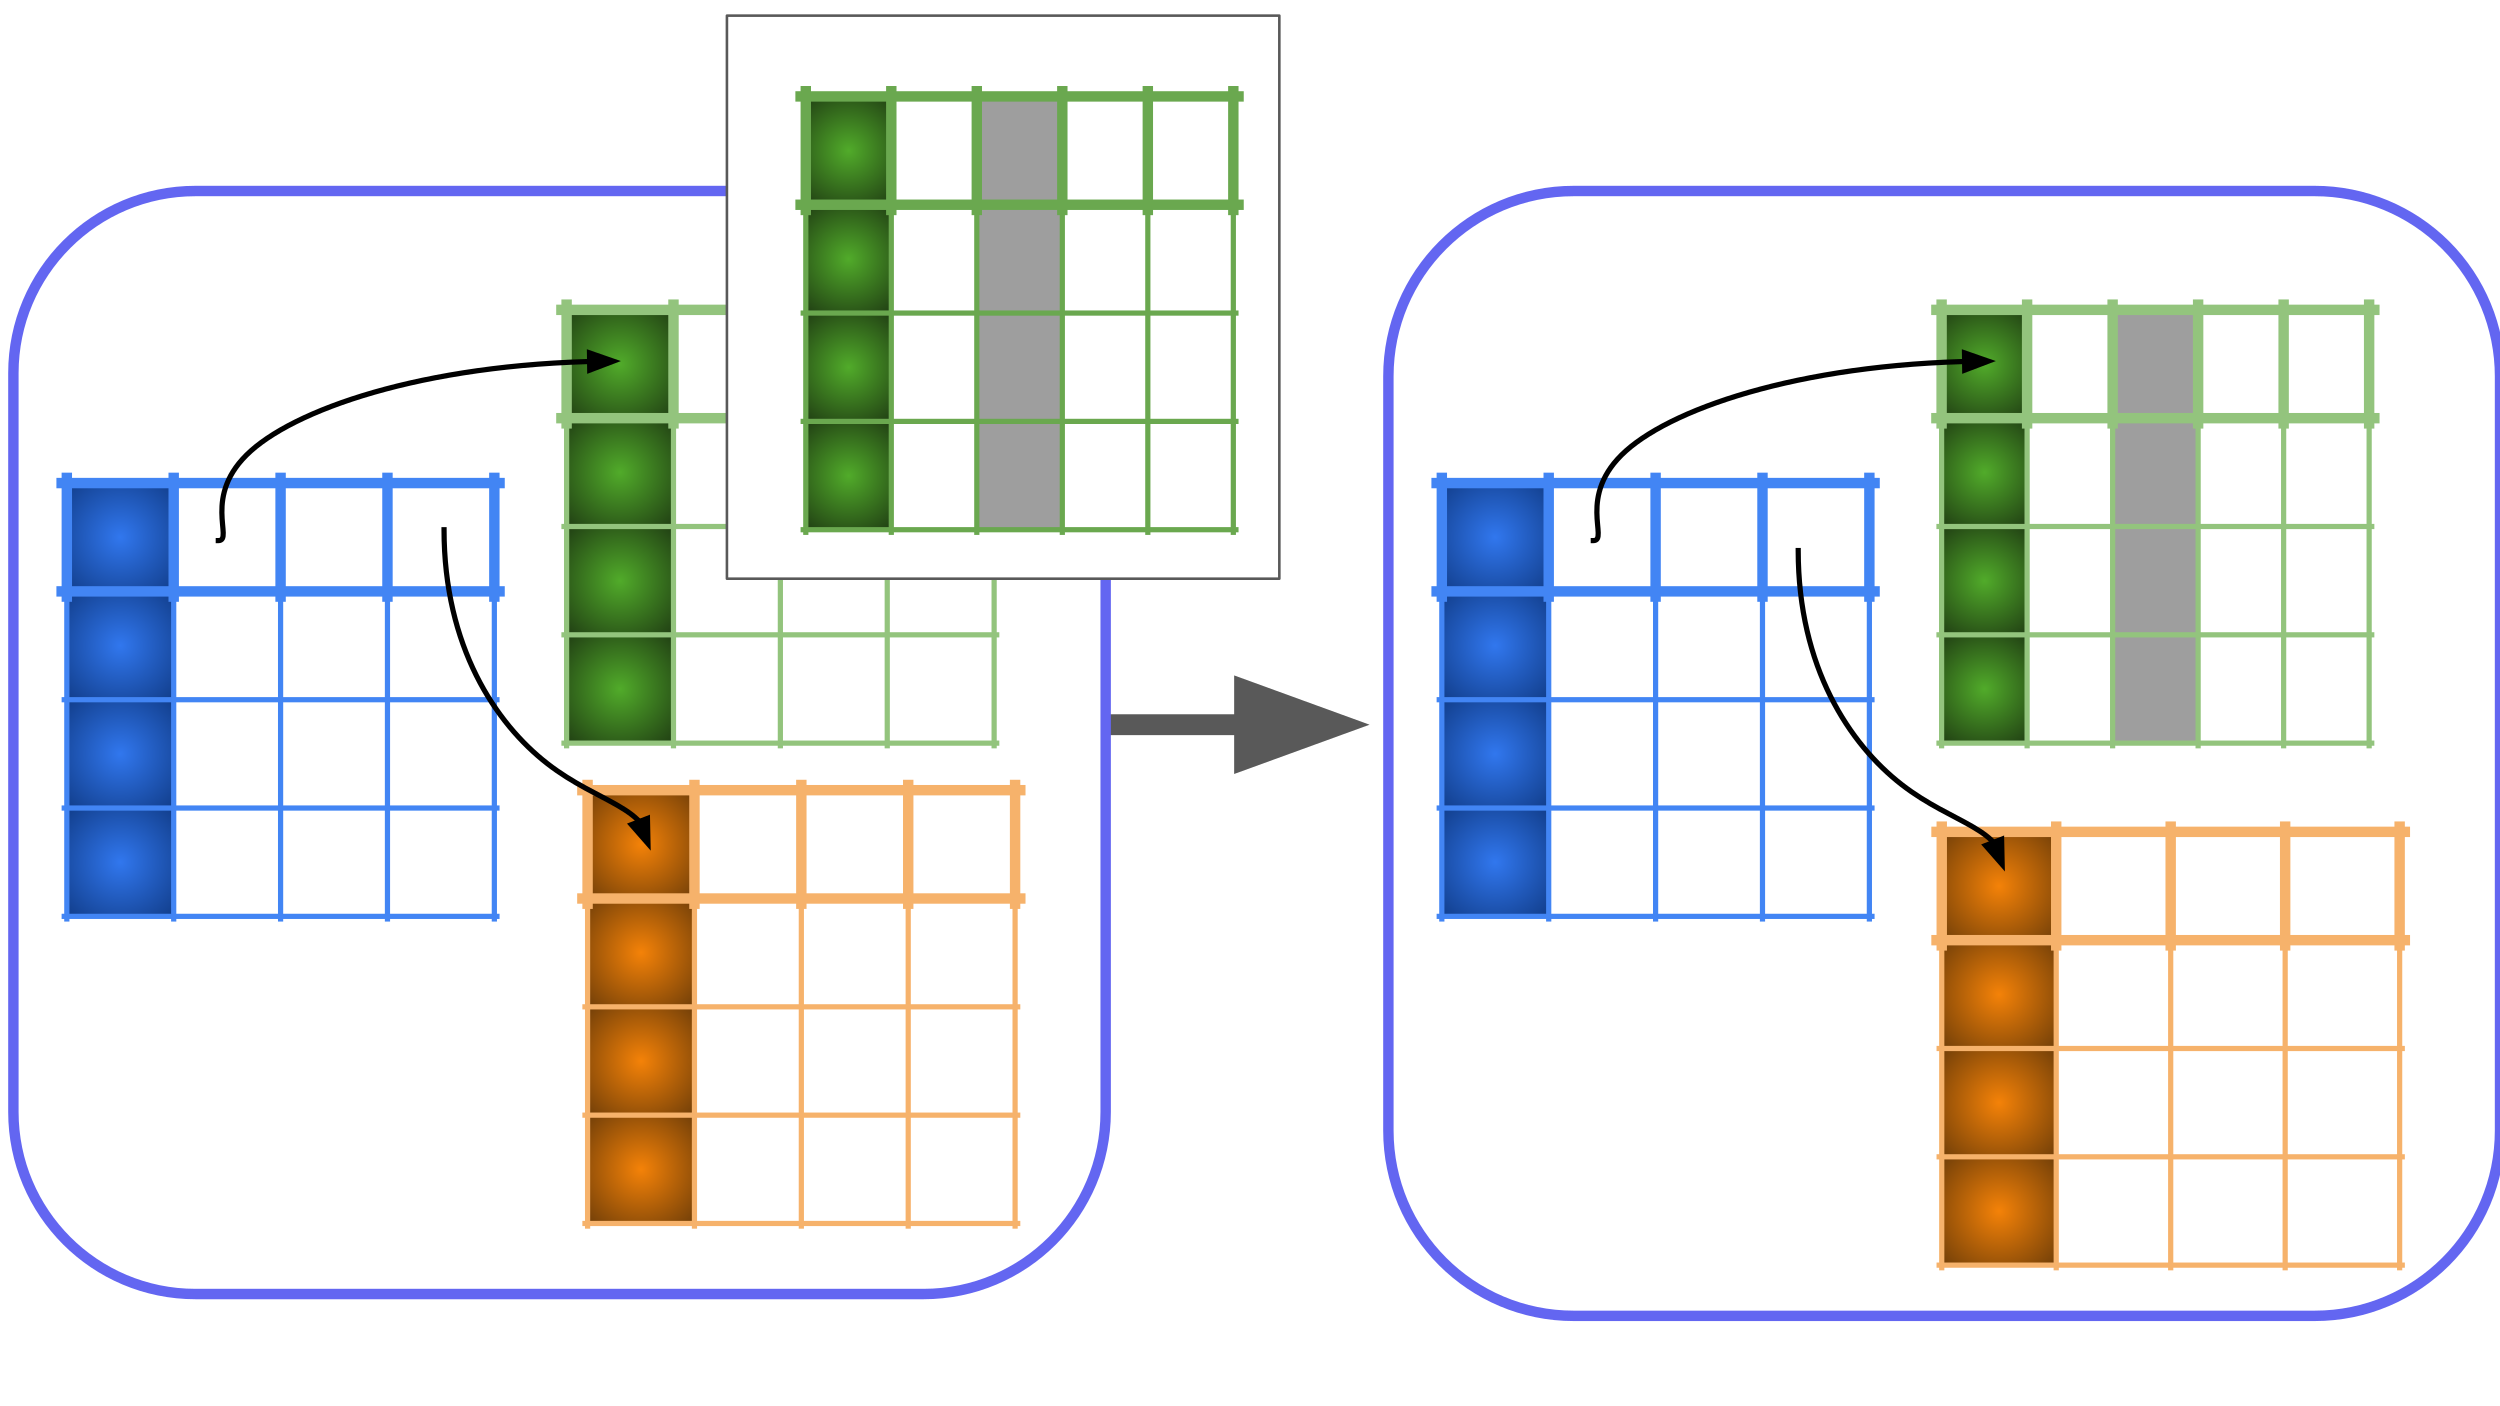 <svg version="1.1" viewBox="0.0 0.0 960.0 540.0" fill="none" stroke="none" stroke-linecap="square" stroke-miterlimit="10" xmlns:xlink="http://www.w3.org/1999/xlink" xmlns="http://www.w3.org/2000/svg"><rect x="0.0" y="0.0" width="960.0" height="540.0" fill="#808080" stroke="none"/><clipPath id="g13d5c9ea809_0_166.0"><path d="m0 0l960.0 0l0 540.0l-960.0 0l0 -540.0z" clip-rule="nonzero"/></clipPath><g clip-path="url(#g13d5c9ea809_0_166.0)"><path fill="#ffffff" d="m0 0l960.0 0l0 540.0l-960.0 0z" fill-rule="evenodd"/><path fill="#000000" fill-opacity="0.0" d="m430.104 278.285l95.811 0" fill-rule="evenodd"/><path stroke="#595959" stroke-width="8.0" stroke-linejoin="round" stroke-linecap="butt" d="m430.104 278.285l47.811 0" fill-rule="evenodd"/><path fill="#595959" stroke="#595959" stroke-width="8.0" stroke-linecap="butt" d="m477.915 291.499l36.305 -13.214l-36.305 -13.214z" fill-rule="evenodd"/><path fill="#000000" fill-opacity="0.0" d="m59.798 232.659l24.031 0l0 42.016l-24.031 0z" fill-rule="evenodd"/><path fill="#000000" fill-opacity="0.0" d="m5.142 143.256l0 0c0 -38.609 31.298 -69.907 69.907 -69.907l279.619 0l0 0c18.54 0 36.322 7.365 49.432 20.475c13.11 13.11 20.475 30.891 20.475 49.432l0 283.745c0 38.609 -31.298 69.907 -69.907 69.907l-279.619 0l0 0c-38.609 0 -69.907 -31.298 -69.907 -69.907z" fill-rule="evenodd"/><path stroke="#6366f1" stroke-width="4.0" stroke-linejoin="round" stroke-linecap="butt" d="m5.142 143.256l0 0c0 -38.609 31.298 -69.907 69.907 -69.907l279.619 0l0 0c18.54 0 36.322 7.365 49.432 20.475c13.11 13.11 20.475 30.891 20.475 49.432l0 283.745c0 38.609 -31.298 69.907 -69.907 69.907l-279.619 0l0 0c-38.609 0 -69.907 -31.298 -69.907 -69.907z" fill-rule="evenodd"/><path fill="#000000" fill-opacity="0.0" d="m62.396 222.215l19.717 0l0 42.016l-19.717 0z" fill-rule="evenodd"/><defs><radialGradient id="g13d5c9ea809_0_166.1" gradientUnits="userSpaceOnUse" gradientTransform="matrix(5.405 0.0 0.0 5.405 0.0 0.0)" spreadMethod="pad" cx="8.544" cy="38.165" fx="8.544" fy="38.165" r="5.405"><stop offset="0.0" stop-color="#3177ee"/><stop offset="1.0" stop-color="#113d8a"/></radialGradient></defs><path shape-rendering="crispEdges" fill="url(#g13d5c9ea809_0_166.1)" d="m25.661 185.499l41.042 0l0 41.596l-41.042 0l0 -41.596z" fill-rule="nonzero"/><defs><radialGradient id="g13d5c9ea809_0_166.2" gradientUnits="userSpaceOnUse" gradientTransform="matrix(5.405 0.0 0.0 5.405 0.0 0.0)" spreadMethod="pad" cx="8.544" cy="45.861" fx="8.544" fy="45.861" r="5.405"><stop offset="0.0" stop-color="#3177ee"/><stop offset="1.0" stop-color="#113d8a"/></radialGradient></defs><path shape-rendering="crispEdges" fill="url(#g13d5c9ea809_0_166.2)" d="m25.661 227.094l41.042 0l0 41.596l-41.042 0l0 -41.596z" fill-rule="nonzero"/><defs><radialGradient id="g13d5c9ea809_0_166.3" gradientUnits="userSpaceOnUse" gradientTransform="matrix(5.405 0.0 0.0 5.405 0.0 0.0)" spreadMethod="pad" cx="8.544" cy="53.556" fx="8.544" fy="53.556" r="5.405"><stop offset="0.0" stop-color="#3177ee"/><stop offset="1.0" stop-color="#113d8a"/></radialGradient></defs><path shape-rendering="crispEdges" fill="url(#g13d5c9ea809_0_166.3)" d="m25.661 268.69l41.042 0l0 41.596l-41.042 0l0 -41.596z" fill-rule="nonzero"/><defs><radialGradient id="g13d5c9ea809_0_166.4" gradientUnits="userSpaceOnUse" gradientTransform="matrix(5.405 0.0 0.0 5.405 0.0 0.0)" spreadMethod="pad" cx="8.544" cy="61.251" fx="8.544" fy="61.251" r="5.405"><stop offset="0.0" stop-color="#3177ee"/><stop offset="1.0" stop-color="#113d8a"/></radialGradient></defs><path shape-rendering="crispEdges" fill="url(#g13d5c9ea809_0_166.4)" d="m25.661 310.286l41.042 0l0 41.596l-41.042 0l0 -41.596z" fill-rule="nonzero"/><path stroke="#4285f4" stroke-width="4.0" stroke-linecap="butt" d="m25.661 183.499l0 45.596" fill-rule="nonzero"/><path stroke="#4285f4" stroke-width="2.0" stroke-linecap="butt" d="m25.661 229.094l0 123.787" fill-rule="nonzero"/><path stroke="#4285f4" stroke-width="4.0" stroke-linecap="butt" d="m66.703 183.499l0 45.596" fill-rule="nonzero"/><path stroke="#4285f4" stroke-width="2.0" stroke-linecap="butt" d="m66.703 229.094l0 123.787" fill-rule="nonzero"/><path stroke="#4285f4" stroke-width="4.0" stroke-linecap="butt" d="m107.745 183.499l0 45.596" fill-rule="nonzero"/><path stroke="#4285f4" stroke-width="2.0" stroke-linecap="butt" d="m107.745 229.094l0 123.787" fill-rule="nonzero"/><path stroke="#4285f4" stroke-width="4.0" stroke-linecap="butt" d="m148.787 183.499l0 45.596" fill-rule="nonzero"/><path stroke="#4285f4" stroke-width="2.0" stroke-linecap="butt" d="m148.787 229.094l0 123.787" fill-rule="nonzero"/><path stroke="#4285f4" stroke-width="4.0" stroke-linecap="butt" d="m189.829 183.499l0 45.596" fill-rule="nonzero"/><path stroke="#4285f4" stroke-width="2.0" stroke-linecap="butt" d="m189.829 229.094l0 123.787" fill-rule="nonzero"/><path stroke="#4285f4" stroke-width="4.0" stroke-linecap="butt" d="m23.661 185.499l168.168 0" fill-rule="nonzero"/><path stroke="#4285f4" stroke-width="4.0" stroke-linecap="butt" d="m23.661 227.094l168.168 0" fill-rule="nonzero"/><path stroke="#4285f4" stroke-width="2.0" stroke-linecap="butt" d="m24.661 268.69l166.168 0" fill-rule="nonzero"/><path stroke="#4285f4" stroke-width="2.0" stroke-linecap="butt" d="m24.661 310.286l166.168 0" fill-rule="nonzero"/><path stroke="#4285f4" stroke-width="2.0" stroke-linecap="butt" d="m24.661 351.882l166.168 0" fill-rule="nonzero"/><defs><radialGradient id="g13d5c9ea809_0_166.5" gradientUnits="userSpaceOnUse" gradientTransform="matrix(5.405 0.0 0.0 5.405 0.0 0.0)" spreadMethod="pad" cx="44.049" cy="25.86" fx="44.049" fy="25.86" r="5.405"><stop offset="0.0" stop-color="#51ab2a"/><stop offset="1.0" stop-color="#203e13"/></radialGradient></defs><path shape-rendering="crispEdges" fill="url(#g13d5c9ea809_0_166.5)" d="m217.577 118.984l41.042 0l0 41.596l-41.042 0l0 -41.596z" fill-rule="nonzero"/><defs><radialGradient id="g13d5c9ea809_0_166.6" gradientUnits="userSpaceOnUse" gradientTransform="matrix(5.405 0.0 0.0 5.405 0.0 0.0)" spreadMethod="pad" cx="44.049" cy="33.555" fx="44.049" fy="33.555" r="5.405"><stop offset="0.0" stop-color="#51ab2a"/><stop offset="1.0" stop-color="#203e13"/></radialGradient></defs><path shape-rendering="crispEdges" fill="url(#g13d5c9ea809_0_166.6)" d="m217.577 160.58l41.042 0l0 41.596l-41.042 0l0 -41.596z" fill-rule="nonzero"/><defs><radialGradient id="g13d5c9ea809_0_166.7" gradientUnits="userSpaceOnUse" gradientTransform="matrix(5.405 0.0 0.0 5.405 0.0 0.0)" spreadMethod="pad" cx="44.049" cy="41.251" fx="44.049" fy="41.251" r="5.405"><stop offset="0.0" stop-color="#51ab2a"/><stop offset="1.0" stop-color="#203e13"/></radialGradient></defs><path shape-rendering="crispEdges" fill="url(#g13d5c9ea809_0_166.7)" d="m217.577 202.176l41.042 0l0 41.596l-41.042 0l0 -41.596z" fill-rule="nonzero"/><defs><radialGradient id="g13d5c9ea809_0_166.8" gradientUnits="userSpaceOnUse" gradientTransform="matrix(5.405 0.0 0.0 5.405 0.0 0.0)" spreadMethod="pad" cx="44.049" cy="48.946" fx="44.049" fy="48.946" r="5.405"><stop offset="0.0" stop-color="#51ab2a"/><stop offset="1.0" stop-color="#203e13"/></radialGradient></defs><path shape-rendering="crispEdges" fill="url(#g13d5c9ea809_0_166.8)" d="m217.577 243.772l41.042 0l0 41.596l-41.042 0l0 -41.596z" fill-rule="nonzero"/><path stroke="#93c47d" stroke-width="4.0" stroke-linecap="butt" d="m217.577 116.984l0 45.596" fill-rule="nonzero"/><path stroke="#93c47d" stroke-width="2.0" stroke-linecap="butt" d="m217.577 162.58l0 123.787" fill-rule="nonzero"/><path stroke="#93c47d" stroke-width="4.0" stroke-linecap="butt" d="m258.619 116.984l0 45.596" fill-rule="nonzero"/><path stroke="#93c47d" stroke-width="2.0" stroke-linecap="butt" d="m258.619 162.58l0 123.787" fill-rule="nonzero"/><path stroke="#93c47d" stroke-width="4.0" stroke-linecap="butt" d="m299.661 116.984l0 45.596" fill-rule="nonzero"/><path stroke="#93c47d" stroke-width="2.0" stroke-linecap="butt" d="m299.661 162.58l0 123.787" fill-rule="nonzero"/><path stroke="#93c47d" stroke-width="4.0" stroke-linecap="butt" d="m340.703 116.984l0 45.596" fill-rule="nonzero"/><path stroke="#93c47d" stroke-width="2.0" stroke-linecap="butt" d="m340.703 162.58l0 123.787" fill-rule="nonzero"/><path stroke="#93c47d" stroke-width="4.0" stroke-linecap="butt" d="m381.745 116.984l0 45.596" fill-rule="nonzero"/><path stroke="#93c47d" stroke-width="2.0" stroke-linecap="butt" d="m381.745 162.58l0 123.787" fill-rule="nonzero"/><path stroke="#93c47d" stroke-width="4.0" stroke-linecap="butt" d="m215.577 118.984l168.168 0" fill-rule="nonzero"/><path stroke="#93c47d" stroke-width="4.0" stroke-linecap="butt" d="m215.577 160.58l168.168 0" fill-rule="nonzero"/><path stroke="#93c47d" stroke-width="2.0" stroke-linecap="butt" d="m216.577 202.176l166.168 0" fill-rule="nonzero"/><path stroke="#93c47d" stroke-width="2.0" stroke-linecap="butt" d="m216.577 243.772l166.168 0" fill-rule="nonzero"/><path stroke="#93c47d" stroke-width="2.0" stroke-linecap="butt" d="m216.577 285.367l166.168 0" fill-rule="nonzero"/><defs><radialGradient id="g13d5c9ea809_0_166.9" gradientUnits="userSpaceOnUse" gradientTransform="matrix(5.405 0.0 0.0 5.405 0.0 0.0)" spreadMethod="pad" cx="45.539" cy="59.983" fx="45.539" fy="59.983" r="5.405"><stop offset="0.0" stop-color="#f48208"/><stop offset="1.0" stop-color="#703e08"/></radialGradient></defs><path shape-rendering="crispEdges" fill="url(#g13d5c9ea809_0_166.9)" d="m225.63 303.431l41.042 0l0 41.596l-41.042 0l0 -41.596z" fill-rule="nonzero"/><defs><radialGradient id="g13d5c9ea809_0_166.10" gradientUnits="userSpaceOnUse" gradientTransform="matrix(5.405 0.0 0.0 5.405 0.0 0.0)" spreadMethod="pad" cx="45.539" cy="67.679" fx="45.539" fy="67.679" r="5.405"><stop offset="0.0" stop-color="#f48208"/><stop offset="1.0" stop-color="#703e08"/></radialGradient></defs><path shape-rendering="crispEdges" fill="url(#g13d5c9ea809_0_166.10)" d="m225.63 345.027l41.042 0l0 41.596l-41.042 0l0 -41.596z" fill-rule="nonzero"/><defs><radialGradient id="g13d5c9ea809_0_166.11" gradientUnits="userSpaceOnUse" gradientTransform="matrix(5.405 0.0 0.0 5.405 0.0 0.0)" spreadMethod="pad" cx="45.539" cy="75.374" fx="45.539" fy="75.374" r="5.405"><stop offset="0.0" stop-color="#f48208"/><stop offset="1.0" stop-color="#703e08"/></radialGradient></defs><path shape-rendering="crispEdges" fill="url(#g13d5c9ea809_0_166.11)" d="m225.63 386.623l41.042 0l0 41.596l-41.042 0l0 -41.596z" fill-rule="nonzero"/><defs><radialGradient id="g13d5c9ea809_0_166.12" gradientUnits="userSpaceOnUse" gradientTransform="matrix(5.405 0.0 0.0 5.405 0.0 0.0)" spreadMethod="pad" cx="45.539" cy="83.069" fx="45.539" fy="83.069" r="5.405"><stop offset="0.0" stop-color="#f48208"/><stop offset="1.0" stop-color="#703e08"/></radialGradient></defs><path shape-rendering="crispEdges" fill="url(#g13d5c9ea809_0_166.12)" d="m225.63 428.218l41.042 0l0 41.596l-41.042 0l0 -41.596z" fill-rule="nonzero"/><path stroke="#f6b26b" stroke-width="4.0" stroke-linecap="butt" d="m225.63 301.431l0 45.596" fill-rule="nonzero"/><path stroke="#f6b26b" stroke-width="2.0" stroke-linecap="butt" d="m225.63 347.027l0 123.787" fill-rule="nonzero"/><path stroke="#f6b26b" stroke-width="4.0" stroke-linecap="butt" d="m266.672 301.431l0 45.596" fill-rule="nonzero"/><path stroke="#f6b26b" stroke-width="2.0" stroke-linecap="butt" d="m266.672 347.027l0 123.787" fill-rule="nonzero"/><path stroke="#f6b26b" stroke-width="4.0" stroke-linecap="butt" d="m307.714 301.431l0 45.596" fill-rule="nonzero"/><path stroke="#f6b26b" stroke-width="2.0" stroke-linecap="butt" d="m307.714 347.027l0 123.787" fill-rule="nonzero"/><path stroke="#f6b26b" stroke-width="4.0" stroke-linecap="butt" d="m348.756 301.431l0 45.596" fill-rule="nonzero"/><path stroke="#f6b26b" stroke-width="2.0" stroke-linecap="butt" d="m348.756 347.027l0 123.787" fill-rule="nonzero"/><path stroke="#f6b26b" stroke-width="4.0" stroke-linecap="butt" d="m389.798 301.431l0 45.596" fill-rule="nonzero"/><path stroke="#f6b26b" stroke-width="2.0" stroke-linecap="butt" d="m389.798 347.027l0 123.787" fill-rule="nonzero"/><path stroke="#f6b26b" stroke-width="4.0" stroke-linecap="butt" d="m223.63 303.431l168.168 0" fill-rule="nonzero"/><path stroke="#f6b26b" stroke-width="4.0" stroke-linecap="butt" d="m223.63 345.027l168.168 0" fill-rule="nonzero"/><path stroke="#f6b26b" stroke-width="2.0" stroke-linecap="butt" d="m224.63 386.623l166.168 0" fill-rule="nonzero"/><path stroke="#f6b26b" stroke-width="2.0" stroke-linecap="butt" d="m224.63 428.218l166.168 0" fill-rule="nonzero"/><path stroke="#f6b26b" stroke-width="2.0" stroke-linecap="butt" d="m224.63 469.814l166.168 0" fill-rule="nonzero"/><path fill="#000000" fill-opacity="0.0" d="m83.829 207.593c6.267 0 -6.789 -17.236 12.534 -34.472c19.323 -17.236 71.025 -34.472 142.049 -34.472" fill-rule="evenodd"/><path stroke="#000000" stroke-width="2.0" stroke-linejoin="round" stroke-linecap="butt" d="m83.829 207.593c6.267 0 -6.789 -17.236 12.534 -34.472c9.661 -8.618 27.418 -17.236 51.636 -23.7c12.109 -3.232 25.835 -5.925 40.971 -7.81c7.568 -0.943 15.49 -1.683 23.738 -2.188c4.124 -0.252 8.331 -0.446 12.615 -0.576l1.089 -0.031" fill-rule="evenodd"/><path fill="#000000" stroke="#000000" stroke-width="2.0" stroke-linecap="butt" d="m226.459 142.118l9.029 -3.429l-9.121 -3.177z" fill-rule="evenodd"/><path fill="#000000" fill-opacity="0.0" d="m170.512 203.415c0 44.912 19.843 74.418 39.685 89.824c19.843 15.406 39.685 16.71 39.685 33.42" fill-rule="evenodd"/><path stroke="#000000" stroke-width="2.0" stroke-linejoin="round" stroke-linecap="butt" d="m170.512 203.415c0 44.912 19.843 74.418 39.685 89.824c9.921 7.703 19.843 11.88 27.283 16.221c1.86 1.085 3.565 2.181 5.077 3.344c0.756 0.582 1.463 1.18 2.117 1.803c0.164 0.156 0.324 0.313 0.48 0.472c0.078 0.079 0.156 0.159 0.233 0.239l0.147 0.157" fill-rule="evenodd"/><path fill="#000000" stroke="#000000" stroke-width="2.0" stroke-linecap="butt" d="m242.456 316.671l6.367 7.263l-0.209 -9.656z" fill-rule="evenodd"/><path fill="#000000" fill-opacity="0.0" d="m587.798 232.659l24.031 0l0 42.016l-24.031 0z" fill-rule="evenodd"/><path fill="#000000" fill-opacity="0.0" d="m533.142 144.495l0 0c0 -39.293 31.853 -71.146 71.146 -71.146l284.575 0l0 0c18.869 0 36.965 7.496 50.308 20.838c13.342 13.342 20.838 31.439 20.838 50.308l0 289.645c0 39.293 -31.853 71.146 -71.146 71.146l-284.575 0c-39.293 0 -71.146 -31.853 -71.146 -71.146z" fill-rule="evenodd"/><path stroke="#6366f1" stroke-width="4.0" stroke-linejoin="round" stroke-linecap="butt" d="m533.142 144.495l0 0c0 -39.293 31.853 -71.146 71.146 -71.146l284.575 0l0 0c18.869 0 36.965 7.496 50.308 20.838c13.342 13.342 20.838 31.439 20.838 50.308l0 289.645c0 39.293 -31.853 71.146 -71.146 71.146l-284.575 0c-39.293 0 -71.146 -31.853 -71.146 -71.146z" fill-rule="evenodd"/><path fill="#000000" fill-opacity="0.0" d="m590.396 222.215l19.717 0l0 42.016l-19.717 0z" fill-rule="evenodd"/><defs><radialGradient id="g13d5c9ea809_0_166.13" gradientUnits="userSpaceOnUse" gradientTransform="matrix(5.405 0.0 0.0 5.405 0.0 0.0)" spreadMethod="pad" cx="106.224" cy="38.165" fx="106.224" fy="38.165" r="5.405"><stop offset="0.0" stop-color="#3177ee"/><stop offset="1.0" stop-color="#113d8a"/></radialGradient></defs><path shape-rendering="crispEdges" fill="url(#g13d5c9ea809_0_166.13)" d="m553.661 185.499l41.045 0l0 41.596l-41.045 0l0 -41.596z" fill-rule="nonzero"/><defs><radialGradient id="g13d5c9ea809_0_166.14" gradientUnits="userSpaceOnUse" gradientTransform="matrix(5.405 0.0 0.0 5.405 0.0 0.0)" spreadMethod="pad" cx="106.224" cy="45.86" fx="106.224" fy="45.86" r="5.405"><stop offset="0.0" stop-color="#3177ee"/><stop offset="1.0" stop-color="#113d8a"/></radialGradient></defs><path shape-rendering="crispEdges" fill="url(#g13d5c9ea809_0_166.14)" d="m553.661 227.094l41.045 0l0 41.596l-41.045 0l0 -41.596z" fill-rule="nonzero"/><defs><radialGradient id="g13d5c9ea809_0_166.15" gradientUnits="userSpaceOnUse" gradientTransform="matrix(5.405 0.0 0.0 5.405 0.0 0.0)" spreadMethod="pad" cx="106.224" cy="53.555" fx="106.224" fy="53.555" r="5.405"><stop offset="0.0" stop-color="#3177ee"/><stop offset="1.0" stop-color="#113d8a"/></radialGradient></defs><path shape-rendering="crispEdges" fill="url(#g13d5c9ea809_0_166.15)" d="m553.661 268.69l41.045 0l0 41.596l-41.045 0l0 -41.596z" fill-rule="nonzero"/><defs><radialGradient id="g13d5c9ea809_0_166.16" gradientUnits="userSpaceOnUse" gradientTransform="matrix(5.405 0.0 0.0 5.405 0.0 0.0)" spreadMethod="pad" cx="106.224" cy="61.25" fx="106.224" fy="61.25" r="5.405"><stop offset="0.0" stop-color="#3177ee"/><stop offset="1.0" stop-color="#113d8a"/></radialGradient></defs><path shape-rendering="crispEdges" fill="url(#g13d5c9ea809_0_166.16)" d="m553.661 310.286l41.045 0l0 41.596l-41.045 0l0 -41.596z" fill-rule="nonzero"/><path stroke="#4285f4" stroke-width="4.0" stroke-linecap="butt" d="m553.661 183.499l0 45.596" fill-rule="nonzero"/><path stroke="#4285f4" stroke-width="2.0" stroke-linecap="butt" d="m553.661 229.094l0 123.787" fill-rule="nonzero"/><path stroke="#4285f4" stroke-width="4.0" stroke-linecap="butt" d="m594.706 183.499l0 45.596" fill-rule="nonzero"/><path stroke="#4285f4" stroke-width="2.0" stroke-linecap="butt" d="m594.706 229.094l0 123.787" fill-rule="nonzero"/><path stroke="#4285f4" stroke-width="4.0" stroke-linecap="butt" d="m635.751 183.499l0 45.596" fill-rule="nonzero"/><path stroke="#4285f4" stroke-width="2.0" stroke-linecap="butt" d="m635.751 229.094l0 123.787" fill-rule="nonzero"/><path stroke="#4285f4" stroke-width="4.0" stroke-linecap="butt" d="m676.795 183.499l0 45.596" fill-rule="nonzero"/><path stroke="#4285f4" stroke-width="2.0" stroke-linecap="butt" d="m676.795 229.094l0 123.787" fill-rule="nonzero"/><path stroke="#4285f4" stroke-width="4.0" stroke-linecap="butt" d="m717.84 183.499l0 45.596" fill-rule="nonzero"/><path stroke="#4285f4" stroke-width="2.0" stroke-linecap="butt" d="m717.84 229.094l0 123.787" fill-rule="nonzero"/><path stroke="#4285f4" stroke-width="4.0" stroke-linecap="butt" d="m551.661 185.499l168.178 0" fill-rule="nonzero"/><path stroke="#4285f4" stroke-width="4.0" stroke-linecap="butt" d="m551.661 227.094l168.178 0" fill-rule="nonzero"/><path stroke="#4285f4" stroke-width="2.0" stroke-linecap="butt" d="m552.661 268.69l166.178 0" fill-rule="nonzero"/><path stroke="#4285f4" stroke-width="2.0" stroke-linecap="butt" d="m552.661 310.286l166.178 0" fill-rule="nonzero"/><path stroke="#4285f4" stroke-width="2.0" stroke-linecap="butt" d="m552.661 351.882l166.178 0" fill-rule="nonzero"/><defs><radialGradient id="g13d5c9ea809_0_166.17" gradientUnits="userSpaceOnUse" gradientTransform="matrix(5.148 0.0 0.0 5.148 0.0 0.0)" spreadMethod="pad" cx="148.032" cy="27.155" fx="148.032" fy="27.155" r="5.148"><stop offset="0.0" stop-color="#51ab2a"/><stop offset="1.0" stop-color="#203e13"/></radialGradient></defs><path shape-rendering="crispEdges" fill="url(#g13d5c9ea809_0_166.17)" d="m745.577 118.984l32.835 0l0 41.596l-32.835 0l0 -41.596z" fill-rule="nonzero"/><path shape-rendering="crispEdges" fill="#9e9e9e" d="m811.247 118.984l32.835 0l0 41.596l-32.835 0l0 -41.596z" fill-rule="nonzero"/><defs><radialGradient id="g13d5c9ea809_0_166.18" gradientUnits="userSpaceOnUse" gradientTransform="matrix(5.148 0.0 0.0 5.148 0.0 0.0)" spreadMethod="pad" cx="148.032" cy="35.236" fx="148.032" fy="35.236" r="5.148"><stop offset="0.0" stop-color="#51ab2a"/><stop offset="1.0" stop-color="#203e13"/></radialGradient></defs><path shape-rendering="crispEdges" fill="url(#g13d5c9ea809_0_166.18)" d="m745.577 160.58l32.835 0l0 41.596l-32.835 0l0 -41.596z" fill-rule="nonzero"/><path shape-rendering="crispEdges" fill="#9e9e9e" d="m811.247 160.58l32.835 0l0 41.596l-32.835 0l0 -41.596z" fill-rule="nonzero"/><defs><radialGradient id="g13d5c9ea809_0_166.19" gradientUnits="userSpaceOnUse" gradientTransform="matrix(5.148 0.0 0.0 5.148 0.0 0.0)" spreadMethod="pad" cx="148.032" cy="43.317" fx="148.032" fy="43.317" r="5.148"><stop offset="0.0" stop-color="#51ab2a"/><stop offset="1.0" stop-color="#203e13"/></radialGradient></defs><path shape-rendering="crispEdges" fill="url(#g13d5c9ea809_0_166.19)" d="m745.577 202.176l32.835 0l0 41.596l-32.835 0l0 -41.596z" fill-rule="nonzero"/><path shape-rendering="crispEdges" fill="#9e9e9e" d="m811.247 202.176l32.835 0l0 41.596l-32.835 0l0 -41.596z" fill-rule="nonzero"/><defs><radialGradient id="g13d5c9ea809_0_166.20" gradientUnits="userSpaceOnUse" gradientTransform="matrix(5.148 0.0 0.0 5.148 0.0 0.0)" spreadMethod="pad" cx="148.032" cy="51.398" fx="148.032" fy="51.398" r="5.148"><stop offset="0.0" stop-color="#51ab2a"/><stop offset="1.0" stop-color="#203e13"/></radialGradient></defs><path shape-rendering="crispEdges" fill="url(#g13d5c9ea809_0_166.20)" d="m745.577 243.772l32.835 0l0 41.596l-32.835 0l0 -41.596z" fill-rule="nonzero"/><path shape-rendering="crispEdges" fill="#9e9e9e" d="m811.247 243.772l32.835 0l0 41.596l-32.835 0l0 -41.596z" fill-rule="nonzero"/><path stroke="#93c47d" stroke-width="4.0" stroke-linecap="butt" d="m745.577 116.984l0 45.596" fill-rule="nonzero"/><path stroke="#93c47d" stroke-width="2.0" stroke-linecap="butt" d="m745.577 162.58l0 123.787" fill-rule="nonzero"/><path stroke="#93c47d" stroke-width="4.0" stroke-linecap="butt" d="m778.412 116.984l0 45.596" fill-rule="nonzero"/><path stroke="#93c47d" stroke-width="2.0" stroke-linecap="butt" d="m778.412 162.58l0 123.787" fill-rule="nonzero"/><path stroke="#93c47d" stroke-width="4.0" stroke-linecap="butt" d="m811.247 116.984l0 45.596" fill-rule="nonzero"/><path stroke="#93c47d" stroke-width="2.0" stroke-linecap="butt" d="m811.247 162.58l0 123.787" fill-rule="nonzero"/><path stroke="#93c47d" stroke-width="4.0" stroke-linecap="butt" d="m844.081 116.984l0 45.596" fill-rule="nonzero"/><path stroke="#93c47d" stroke-width="2.0" stroke-linecap="butt" d="m844.081 162.58l0 123.787" fill-rule="nonzero"/><path stroke="#93c47d" stroke-width="4.0" stroke-linecap="butt" d="m876.916 116.984l0 45.596" fill-rule="nonzero"/><path stroke="#93c47d" stroke-width="2.0" stroke-linecap="butt" d="m876.916 162.58l0 123.787" fill-rule="nonzero"/><path stroke="#93c47d" stroke-width="4.0" stroke-linecap="butt" d="m909.751 116.984l0 45.596" fill-rule="nonzero"/><path stroke="#93c47d" stroke-width="2.0" stroke-linecap="butt" d="m909.751 162.58l0 123.787" fill-rule="nonzero"/><path stroke="#93c47d" stroke-width="4.0" stroke-linecap="butt" d="m743.577 118.984l168.173 0" fill-rule="nonzero"/><path stroke="#93c47d" stroke-width="4.0" stroke-linecap="butt" d="m743.577 160.58l168.173 0" fill-rule="nonzero"/><path stroke="#93c47d" stroke-width="2.0" stroke-linecap="butt" d="m744.577 202.176l166.173 0" fill-rule="nonzero"/><path stroke="#93c47d" stroke-width="2.0" stroke-linecap="butt" d="m744.577 243.772l166.173 0" fill-rule="nonzero"/><path stroke="#93c47d" stroke-width="2.0" stroke-linecap="butt" d="m744.577 285.367l166.173 0" fill-rule="nonzero"/><path fill="#000000" fill-opacity="0.0" d="m611.829 207.593c6.267 0 -6.789 -17.236 12.534 -34.472c19.323 -17.236 71.025 -34.472 142.049 -34.472" fill-rule="evenodd"/><path stroke="#000000" stroke-width="2.0" stroke-linejoin="round" stroke-linecap="butt" d="m611.829 207.593c6.267 0 -6.789 -17.236 12.534 -34.472c9.661 -8.618 27.418 -17.236 51.636 -23.7c12.109 -3.232 25.835 -5.925 40.971 -7.81c7.568 -0.943 15.49 -1.683 23.738 -2.188c4.124 -0.252 8.331 -0.446 12.615 -0.576l1.089 -0.031" fill-rule="evenodd"/><path fill="#000000" stroke="#000000" stroke-width="2.0" stroke-linecap="butt" d="m754.459 142.118l9.029 -3.429l-9.121 -3.177z" fill-rule="evenodd"/><defs><radialGradient id="g13d5c9ea809_0_166.21" gradientUnits="userSpaceOnUse" gradientTransform="matrix(5.501 0.0 0.0 5.501 0.0 0.0)" spreadMethod="pad" cx="139.544" cy="61.85" fx="139.544" fy="61.85" r="5.501"><stop offset="0.0" stop-color="#f48208"/><stop offset="1.0" stop-color="#703e08"/></radialGradient></defs><path shape-rendering="crispEdges" fill="url(#g13d5c9ea809_0_166.21)" d="m745.63 319.431l43.958 0l0 41.596l-43.958 0l0 -41.596z" fill-rule="nonzero"/><defs><radialGradient id="g13d5c9ea809_0_166.22" gradientUnits="userSpaceOnUse" gradientTransform="matrix(5.501 0.0 0.0 5.501 0.0 0.0)" spreadMethod="pad" cx="139.544" cy="69.412" fx="139.544" fy="69.412" r="5.501"><stop offset="0.0" stop-color="#f48208"/><stop offset="1.0" stop-color="#703e08"/></radialGradient></defs><path shape-rendering="crispEdges" fill="url(#g13d5c9ea809_0_166.22)" d="m745.63 361.027l43.958 0l0 41.596l-43.958 0l0 -41.596z" fill-rule="nonzero"/><defs><radialGradient id="g13d5c9ea809_0_166.23" gradientUnits="userSpaceOnUse" gradientTransform="matrix(5.501 0.0 0.0 5.501 0.0 0.0)" spreadMethod="pad" cx="139.544" cy="76.974" fx="139.544" fy="76.974" r="5.501"><stop offset="0.0" stop-color="#f48208"/><stop offset="1.0" stop-color="#703e08"/></radialGradient></defs><path shape-rendering="crispEdges" fill="url(#g13d5c9ea809_0_166.23)" d="m745.63 402.623l43.958 0l0 41.596l-43.958 0l0 -41.596z" fill-rule="nonzero"/><defs><radialGradient id="g13d5c9ea809_0_166.24" gradientUnits="userSpaceOnUse" gradientTransform="matrix(5.501 0.0 0.0 5.501 0.0 0.0)" spreadMethod="pad" cx="139.544" cy="84.535" fx="139.544" fy="84.535" r="5.501"><stop offset="0.0" stop-color="#f48208"/><stop offset="1.0" stop-color="#703e08"/></radialGradient></defs><path shape-rendering="crispEdges" fill="url(#g13d5c9ea809_0_166.24)" d="m745.63 444.218l43.958 0l0 41.596l-43.958 0l0 -41.596z" fill-rule="nonzero"/><path stroke="#f6b26b" stroke-width="4.0" stroke-linecap="butt" d="m745.63 317.431l0 45.596" fill-rule="nonzero"/><path stroke="#f6b26b" stroke-width="2.0" stroke-linecap="butt" d="m745.63 363.027l0 123.787" fill-rule="nonzero"/><path stroke="#f6b26b" stroke-width="4.0" stroke-linecap="butt" d="m789.588 317.431l0 45.596" fill-rule="nonzero"/><path stroke="#f6b26b" stroke-width="2.0" stroke-linecap="butt" d="m789.588 363.027l0 123.787" fill-rule="nonzero"/><path stroke="#f6b26b" stroke-width="4.0" stroke-linecap="butt" d="m833.546 317.431l0 45.596" fill-rule="nonzero"/><path stroke="#f6b26b" stroke-width="2.0" stroke-linecap="butt" d="m833.546 363.027l0 123.787" fill-rule="nonzero"/><path stroke="#f6b26b" stroke-width="4.0" stroke-linecap="butt" d="m877.504 317.431l0 45.596" fill-rule="nonzero"/><path stroke="#f6b26b" stroke-width="2.0" stroke-linecap="butt" d="m877.504 363.027l0 123.787" fill-rule="nonzero"/><path stroke="#f6b26b" stroke-width="4.0" stroke-linecap="butt" d="m921.462 317.431l0 45.596" fill-rule="nonzero"/><path stroke="#f6b26b" stroke-width="2.0" stroke-linecap="butt" d="m921.462 363.027l0 123.787" fill-rule="nonzero"/><path stroke="#f6b26b" stroke-width="4.0" stroke-linecap="butt" d="m743.63 319.431l179.832 0" fill-rule="nonzero"/><path stroke="#f6b26b" stroke-width="4.0" stroke-linecap="butt" d="m743.63 361.027l179.832 0" fill-rule="nonzero"/><path stroke="#f6b26b" stroke-width="2.0" stroke-linecap="butt" d="m744.63 402.623l177.832 0" fill-rule="nonzero"/><path stroke="#f6b26b" stroke-width="2.0" stroke-linecap="butt" d="m744.63 444.218l177.832 0" fill-rule="nonzero"/><path stroke="#f6b26b" stroke-width="2.0" stroke-linecap="butt" d="m744.63 485.814l177.832 0" fill-rule="nonzero"/><path fill="#000000" fill-opacity="0.0" d="m690.512 211.415c0 44.912 19.842 74.418 39.685 89.824c19.843 15.406 39.685 16.71 39.685 33.42" fill-rule="evenodd"/><path stroke="#000000" stroke-width="2.0" stroke-linejoin="round" stroke-linecap="butt" d="m690.512 211.415c0 44.912 19.842 74.418 39.685 89.824c9.921 7.703 19.843 11.88 27.283 16.221c1.86 1.085 3.565 2.181 5.077 3.344c0.756 0.582 1.463 1.18 2.117 1.803c0.164 0.156 0.324 0.313 0.48 0.472c0.078 0.079 0.156 0.159 0.233 0.239l0.147 0.157" fill-rule="evenodd"/><path fill="#000000" stroke="#000000" stroke-width="2.0" stroke-linecap="butt" d="m762.456 324.671l6.367 7.263l-0.209 -9.656z" fill-rule="evenodd"/><path fill="#ffffff" d="m279.139 6.005l212.126 0l0 216.22l-212.126 0z" fill-rule="evenodd"/><path stroke="#595959" stroke-width="1.0" stroke-linejoin="round" stroke-linecap="butt" d="m279.139 6.005l212.126 0l0 216.22l-212.126 0z" fill-rule="evenodd"/><defs><radialGradient id="g13d5c9ea809_0_166.25" gradientUnits="userSpaceOnUse" gradientTransform="matrix(5.148 0.0 0.0 5.148 0.0 0.0)" spreadMethod="pad" cx="63.301" cy="11.233" fx="63.301" fy="11.233" r="5.148"><stop offset="0.0" stop-color="#51ab2a"/><stop offset="1.0" stop-color="#203e13"/></radialGradient></defs><path shape-rendering="crispEdges" fill="url(#g13d5c9ea809_0_166.25)" d="m309.425 37.026l32.835 0l0 41.596l-32.835 0l0 -41.596z" fill-rule="nonzero"/><path shape-rendering="crispEdges" fill="#ffffff" d="m342.26 37.026l32.835 0l0 41.596l-32.835 0l0 -41.596z" fill-rule="nonzero"/><path shape-rendering="crispEdges" fill="#9e9e9e" d="m375.094 37.026l32.835 0l0 41.596l-32.835 0l0 -41.596z" fill-rule="nonzero"/><path shape-rendering="crispEdges" fill="#ffffff" d="m407.929 37.026l32.835 0l0 41.596l-32.835 0l0 -41.596z" fill-rule="nonzero"/><path shape-rendering="crispEdges" fill="#ffffff" d="m440.764 37.026l32.835 0l0 41.596l-32.835 0l0 -41.596z" fill-rule="nonzero"/><defs><radialGradient id="g13d5c9ea809_0_166.26" gradientUnits="userSpaceOnUse" gradientTransform="matrix(5.148 0.0 0.0 5.148 0.0 0.0)" spreadMethod="pad" cx="63.301" cy="19.314" fx="63.301" fy="19.314" r="5.148"><stop offset="0.0" stop-color="#51ab2a"/><stop offset="1.0" stop-color="#203e13"/></radialGradient></defs><path shape-rendering="crispEdges" fill="url(#g13d5c9ea809_0_166.26)" d="m309.425 78.622l32.835 0l0 41.596l-32.835 0l0 -41.596z" fill-rule="nonzero"/><path shape-rendering="crispEdges" fill="#ffffff" d="m342.26 78.622l32.835 0l0 41.596l-32.835 0l0 -41.596z" fill-rule="nonzero"/><path shape-rendering="crispEdges" fill="#9e9e9e" d="m375.094 78.622l32.835 0l0 41.596l-32.835 0l0 -41.596z" fill-rule="nonzero"/><path shape-rendering="crispEdges" fill="#ffffff" d="m407.929 78.622l32.835 0l0 41.596l-32.835 0l0 -41.596z" fill-rule="nonzero"/><path shape-rendering="crispEdges" fill="#ffffff" d="m440.764 78.622l32.835 0l0 41.596l-32.835 0l0 -41.596z" fill-rule="nonzero"/><defs><radialGradient id="g13d5c9ea809_0_166.27" gradientUnits="userSpaceOnUse" gradientTransform="matrix(5.148 0.0 0.0 5.148 0.0 0.0)" spreadMethod="pad" cx="63.301" cy="27.395" fx="63.301" fy="27.395" r="5.148"><stop offset="0.0" stop-color="#51ab2a"/><stop offset="1.0" stop-color="#203e13"/></radialGradient></defs><path shape-rendering="crispEdges" fill="url(#g13d5c9ea809_0_166.27)" d="m309.425 120.218l32.835 0l0 41.596l-32.835 0l0 -41.596z" fill-rule="nonzero"/><path shape-rendering="crispEdges" fill="#ffffff" d="m342.26 120.218l32.835 0l0 41.596l-32.835 0l0 -41.596z" fill-rule="nonzero"/><path shape-rendering="crispEdges" fill="#9e9e9e" d="m375.094 120.218l32.835 0l0 41.596l-32.835 0l0 -41.596z" fill-rule="nonzero"/><path shape-rendering="crispEdges" fill="#ffffff" d="m407.929 120.218l32.835 0l0 41.596l-32.835 0l0 -41.596z" fill-rule="nonzero"/><path shape-rendering="crispEdges" fill="#ffffff" d="m440.764 120.218l32.835 0l0 41.596l-32.835 0l0 -41.596z" fill-rule="nonzero"/><defs><radialGradient id="g13d5c9ea809_0_166.28" gradientUnits="userSpaceOnUse" gradientTransform="matrix(5.148 0.0 0.0 5.148 0.0 0.0)" spreadMethod="pad" cx="63.301" cy="35.476" fx="63.301" fy="35.476" r="5.148"><stop offset="0.0" stop-color="#51ab2a"/><stop offset="1.0" stop-color="#203e13"/></radialGradient></defs><path shape-rendering="crispEdges" fill="url(#g13d5c9ea809_0_166.28)" d="m309.425 161.814l32.835 0l0 41.596l-32.835 0l0 -41.596z" fill-rule="nonzero"/><path shape-rendering="crispEdges" fill="#ffffff" d="m342.26 161.814l32.835 0l0 41.596l-32.835 0l0 -41.596z" fill-rule="nonzero"/><path shape-rendering="crispEdges" fill="#9e9e9e" d="m375.094 161.814l32.835 0l0 41.596l-32.835 0l0 -41.596z" fill-rule="nonzero"/><path shape-rendering="crispEdges" fill="#ffffff" d="m407.929 161.814l32.835 0l0 41.596l-32.835 0l0 -41.596z" fill-rule="nonzero"/><path shape-rendering="crispEdges" fill="#ffffff" d="m440.764 161.814l32.835 0l0 41.596l-32.835 0l0 -41.596z" fill-rule="nonzero"/><path stroke="#6aa84f" stroke-width="4.0" stroke-linecap="butt" d="m309.425 35.026l0 45.596" fill-rule="nonzero"/><path stroke="#6aa84f" stroke-width="2.0" stroke-linecap="butt" d="m309.425 80.622l0 123.787" fill-rule="nonzero"/><path stroke="#6aa84f" stroke-width="4.0" stroke-linecap="butt" d="m342.26 35.026l0 45.596" fill-rule="nonzero"/><path stroke="#6aa84f" stroke-width="2.0" stroke-linecap="butt" d="m342.26 80.622l0 123.787" fill-rule="nonzero"/><path stroke="#6aa84f" stroke-width="4.0" stroke-linecap="butt" d="m375.094 35.026l0 45.596" fill-rule="nonzero"/><path stroke="#6aa84f" stroke-width="2.0" stroke-linecap="butt" d="m375.094 80.622l0 123.787" fill-rule="nonzero"/><path stroke="#6aa84f" stroke-width="4.0" stroke-linecap="butt" d="m407.929 35.026l0 45.596" fill-rule="nonzero"/><path stroke="#6aa84f" stroke-width="2.0" stroke-linecap="butt" d="m407.929 80.622l0 123.787" fill-rule="nonzero"/><path stroke="#6aa84f" stroke-width="4.0" stroke-linecap="butt" d="m440.764 35.026l0 45.596" fill-rule="nonzero"/><path stroke="#6aa84f" stroke-width="2.0" stroke-linecap="butt" d="m440.764 80.622l0 123.787" fill-rule="nonzero"/><path stroke="#6aa84f" stroke-width="4.0" stroke-linecap="butt" d="m473.598 35.026l0 45.596" fill-rule="nonzero"/><path stroke="#6aa84f" stroke-width="2.0" stroke-linecap="butt" d="m473.598 80.622l0 123.787" fill-rule="nonzero"/><path stroke="#6aa84f" stroke-width="4.0" stroke-linecap="butt" d="m307.425 37.026l168.173 0" fill-rule="nonzero"/><path stroke="#6aa84f" stroke-width="4.0" stroke-linecap="butt" d="m307.425 78.622l168.173 0" fill-rule="nonzero"/><path stroke="#6aa84f" stroke-width="2.0" stroke-linecap="butt" d="m308.425 120.218l166.173 0" fill-rule="nonzero"/><path stroke="#6aa84f" stroke-width="2.0" stroke-linecap="butt" d="m308.425 161.814l166.173 0" fill-rule="nonzero"/><path stroke="#6aa84f" stroke-width="2.0" stroke-linecap="butt" d="m308.425 203.409l166.173 0" fill-rule="nonzero"/></g></svg>